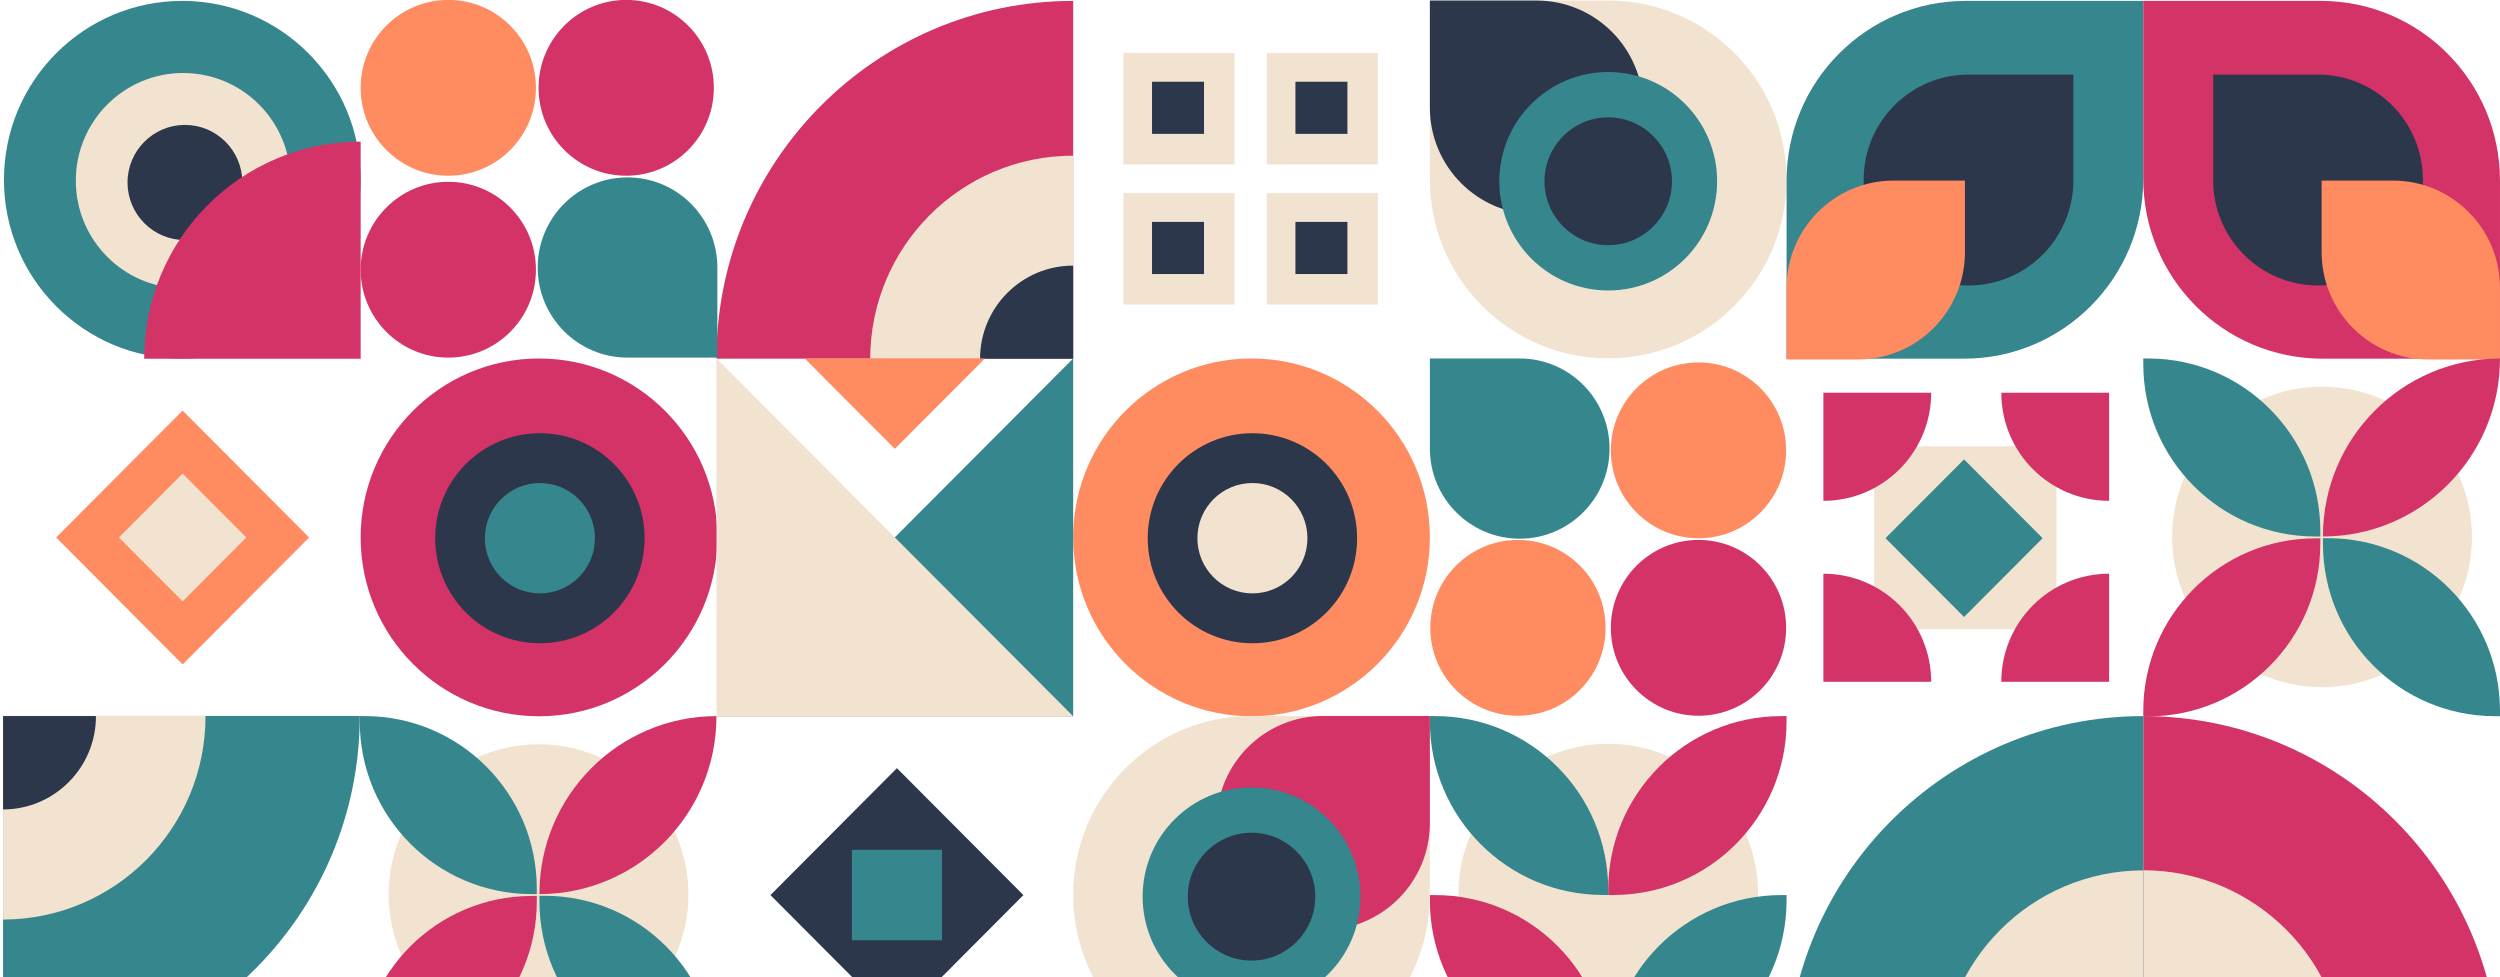 <svg width="821" height="321" xmlns="http://www.w3.org/2000/svg" xmlns:xlink="http://www.w3.org/1999/xlink" overflow="hidden"><defs><clipPath id="clip0"><rect x="177" y="341" width="821" height="321"/></clipPath><clipPath id="clip1"><rect x="178" y="341" width="820" height="321"/></clipPath><clipPath id="clip2"><rect x="178" y="341" width="820" height="321"/></clipPath><clipPath id="clip3"><rect x="178" y="341" width="820" height="588"/></clipPath></defs><g clip-path="url(#clip0)" transform="translate(-177 -341)"><g clip-path="url(#clip1)"><g clip-path="url(#clip2)"><g clip-path="url(#clip3)"><path d="M117.141 58.57C117.141 90.918 90.918 117.141 58.57 117.141 26.223 117.141-8.54482e-07 90.918-8.54482e-07 58.57-8.54482e-07 26.223 26.223-8.54482e-07 58.57-8.54482e-07 90.918-8.54482e-07 117.141 26.223 117.141 58.57Z" fill="#D33367" transform="matrix(1 0 0 1.003 295.439 458.729)"/><path d="M68.769 34.385C68.769 53.375 53.375 68.769 34.385 68.769 15.395 68.769-1.67845e-06 53.375-1.67845e-06 34.385-1.67845e-06 15.395 15.395-1.67845e-06 34.385-1.67845e-06 53.375-1.67845e-06 68.769 15.395 68.769 34.385Z" fill="#2D374C" transform="matrix(1 0 0 1.003 319.917 483.269)"/><path d="M36.134 18.067C36.134 28.045 28.045 36.134 18.067 36.134 8.089 36.134-5.64568e-07 28.045-5.64568e-07 18.067-5.64568e-07 8.089 8.089-5.64568e-07 18.067-5.64568e-07 28.045-5.64568e-07 36.134 8.089 36.134 18.067Z" fill="#36868E" transform="matrix(1 0 0 1.003 336.235 499.627)"/><path d="M117.141 58.57C117.141 90.918 90.918 117.141 58.57 117.141 26.223 117.141-8.54482e-07 90.918-8.54482e-07 58.57-8.54482e-07 26.223 26.223-8.54482e-07 58.57-8.54482e-07 90.918-8.54482e-07 117.141 26.223 117.141 58.57Z" fill="#FF8B61" transform="matrix(1 0 0 1.003 529.43 458.729)"/><path d="M68.769 34.385C68.769 53.375 53.375 68.769 34.385 68.769 15.395 68.769-1.67845e-06 53.375-1.67845e-06 34.385-1.67845e-06 15.395 15.395-1.67845e-06 34.385-1.67845e-06 53.375-1.67845e-06 68.769 15.395 68.769 34.385Z" fill="#2D374C" transform="matrix(1 0 0 1.003 553.907 483.269)"/><path d="M36.134 18.067C36.134 28.045 28.045 36.134 18.067 36.134 8.089 36.134-5.64568e-07 28.045-5.64568e-07 18.067-5.64568e-07 8.089 8.089-5.64568e-07 18.067-5.64568e-07 28.045-5.64568e-07 36.134 8.089 36.134 18.067Z" fill="#F1E3CF" transform="matrix(1 0 0 1.003 570.225 499.627)"/><path d="M117.141 58.57C117.141 90.918 90.918 117.141 58.57 117.141 26.223 117.141-8.54482e-07 90.918-8.54482e-07 58.57-8.54482e-07 26.223 26.223-8.54482e-07 58.57-8.54482e-07 90.918-8.54482e-07 117.141 26.223 117.141 58.57Z" fill="#FF8B61" transform="matrix(1 0 0 1.003 763.712 693.6)"/><path d="M68.769 34.385C68.769 53.375 53.375 68.769 34.385 68.769 15.395 68.769-1.67845e-06 53.375-1.67845e-06 34.385-1.67845e-06 15.395 15.395-1.67845e-06 34.385-1.67845e-06 53.375-1.67845e-06 68.769 15.395 68.769 34.385Z" fill="#2D374C" transform="matrix(1 0 0 1.003 788.19 717.554)"/><path d="M36.134 18.067C36.134 28.045 28.045 36.134 18.067 36.134 8.089 36.134-5.64568e-07 28.045-5.64568e-07 18.067-5.64568e-07 8.089 8.089-5.64568e-07 18.067-5.64568e-07 28.045-5.64568e-07 36.134 8.089 36.134 18.067Z" fill="#F1E3CF" transform="matrix(1 0 0 1.003 804.507 733.913)"/><path d="M28.782 57.563C44.677 57.563 57.563 44.677 57.563 28.782 57.563 12.886 44.677-4.11982e-07 28.782-4.11982e-07 12.886-4.11982e-07-4.11982e-07 12.886-4.11982e-07 28.782-4.11982e-07 44.677 12.886 57.563 28.782 57.563Z" fill="#D33367" transform="matrix(6.12323e-17 1.003 -1 6.1386e-17 763.568 518.313)"/><path d="M28.782 57.563C44.677 57.563 57.563 44.677 57.563 28.782 57.563 12.886 44.677-4.11982e-07 28.782-4.11982e-07 12.886-4.11982e-07-4.11982e-07 12.886-4.11982e-07 28.782-4.11982e-07 44.677 12.886 57.563 28.782 57.563Z" fill="#FF8B61" transform="matrix(6.12323e-17 1.003 -1 6.1386e-17 704.278 518.313)"/><path d="M28.782 57.563C44.677 57.563 57.563 44.677 57.563 28.782 57.563 12.886 44.677-4.11982e-07 28.782-4.11982e-07 12.886-4.11982e-07-4.11982e-07 12.886-4.11982e-07 28.782-4.11982e-07 44.677 12.886 57.563 28.782 57.563Z" fill="#FF8B61" transform="matrix(6.12323e-17 1.003 -1 6.1386e-17 763.568 460.028)"/><path d="M0 58.999 29.358 58.999C45.65 59.078 58.92 45.934 58.999 29.642 59.077 13.35 45.934 0.079 29.642 0.001 13.35-0.078 0.079 13.066 0 29.358 0 29.405-1.15796e-06 29.452-1.705e-06 29.5Z" fill="#36868E" transform="matrix(6.12323e-17 1.003 -1 6.1386e-17 705.574 458.729)"/><path d="M0 0 59.866 0 59.866 59.866 5.79827e-07 59.866Z" fill="#F1E3CF" transform="matrix(-1 1.22772e-16 -1.22465e-16 -1.003 852.36 547.599)"/><path d="M0 36.545 36.545 36.545 36.545 0 0 0Z" fill="#36868E" transform="matrix(-0.706 0.708 -0.706 -0.708 847.795 517.741)"/><path d="M0 35.4 35.4 35.4C35.4 15.849 19.551 1.52586e-06 1.52586e-06 1.52586e-06Z" fill="#D33367" transform="matrix(-1 1.22772e-16 -1.22465e-16 -1.003 869.629 505.472)"/><path d="M0 0 0 35.4C19.551 35.4 35.4 19.551 35.4 1.52586e-06Z" fill="#D33367" transform="matrix(-1 1.22772e-16 -1.22465e-16 -1.003 869.629 564.911)"/><path d="M35.4 0 0 0C7.10534e-15 19.551 15.849 35.4 35.4 35.4Z" fill="#D33367" transform="matrix(-1 1.22772e-16 -1.22465e-16 -1.003 811.201 564.911)"/><path d="M35.4 35.4 35.4 0C15.849 0 1.52586e-06 15.849 1.52586e-06 35.4Z" fill="#D33367" transform="matrix(-1 1.22772e-16 -1.22465e-16 -1.003 811.201 505.472)"/><path d="M0 58.873 58.856 58.852 58.873 0 0.021 0.021Z" fill="#2D374C" transform="matrix(-0.706 0.708 -0.706 -0.708 981.402 869.691)"/><path d="M0 29.61 29.588 29.61 29.588 0 0 0Z" fill="#36868E" transform="matrix(-1 1.22772e-16 -1.22465e-16 -1.003 954.616 884.533)"/><path d="M58.57-122.856C90.918-122.856 117.141-149.078 117.141-181.426 117.141-213.773 90.918-239.997 58.57-239.997L0-239.997 0-181.427C-0.001-149.079 26.222-122.856 58.569-122.856 58.57-122.856 58.57-122.856 58.57-122.856Z" fill="#F1E3CF" transform="matrix(1 0 0 1.003 646.57 581.893)"/><path d="M35.025-169.948C54.368-169.948 70.049-185.629 70.049-204.973 70.049-224.316 54.368-239.997 35.025-239.997L0-239.997 0-204.973C0-185.629 15.681-169.948 35.025-169.948Z" fill="#2D374C" transform="matrix(1 0 0 1.003 646.57 581.893)"/><path d="M82.494-120.537C102.244-120.537 118.254-136.548 118.254-156.298 118.253-176.047 102.243-192.057 82.494-192.058 62.744-192.058 46.734-176.048 46.733-156.298 46.733-136.548 62.743-120.537 82.493-120.537 82.493-120.537 82.494-120.537 82.494-120.537Z" fill="#36868E" transform="matrix(1 0 0 1.003 622.648 557.291)"/><path d="M98.044-119.814C109.605-119.814 118.978-129.186 118.978-140.747 118.978-152.309 109.605-161.681 98.044-161.681 86.482-161.682 77.11-152.31 77.109-140.748 77.109-140.748 77.109-140.748 77.109-140.747 77.109-129.186 86.481-119.814 98.043-119.814 98.043-119.814 98.043-119.814 98.044-119.814Z" fill="#2D374C" transform="matrix(1 0 0 1.003 607.098 541.702)"/><path d="M58.865 117.142 117.142 117.142 117.142 58.865C117.142 26.355 90.787 1.12914e-06 58.276 1.12914e-06L0 0 0 58.276C0 90.787 26.355 117.142 58.865 117.142Z" fill="#36868E" transform="matrix(6.12323e-17 1.003 -1 6.1386e-17 880.854 341.294)"/><path d="M34.436 68.872C53.454 68.975 68.955 53.64 69.057 34.622 69.16 15.603 53.825 0.102 34.807 2.71234e-06 34.683-0.001 34.559-0.001 34.436 2.71234e-06L0 0 0 34.437C0 53.455 15.417 68.872 34.436 68.872Z" fill="#2D374C" transform="matrix(6.12323e-17 1.003 -1 6.1386e-17 857.896 365.489)"/><path d="M35.143 58.57 58.57 58.57 58.57 35.143C58.57 15.734 42.837 0.001 23.429 1.55638e-06L0 0 0 23.429C0.001 42.837 15.734 58.57 35.143 58.57Z" fill="#FF8B61" transform="matrix(6.12323e-17 1.003 -1 6.1386e-17 822.283 400.307)"/><path d="M58.865 0 117.142 0 117.142 58.276C117.142 90.787 90.787 117.142 58.276 117.142L0 117.142 0 58.865C-7.10534e-15 26.355 26.355 1.12914e-06 58.865 1.12914e-06Z" fill="#D33367" transform="matrix(6.12323e-17 1.003 -1 6.1386e-17 997.995 341.294)"/><path d="M34.436 0C53.454-0.102 68.955 15.232 69.057 34.251 69.16 53.269 53.825 68.77 34.807 68.872 34.683 68.873 34.559 68.873 34.436 68.872L0 68.872 0 34.436C0 15.417 15.417 8.23965e-07 34.436 8.23965e-07Z" fill="#2D374C" transform="matrix(6.12323e-17 1.003 -1 6.1386e-17 972.683 365.489)"/><path d="M35.143 0 58.57 0 58.57 23.429C58.57 42.837 42.837 58.57 23.429 58.57L0 58.57 0 35.143C-7.10534e-15 15.734 15.734 1.55638e-06 35.143 1.55638e-06Z" fill="#FF8B61" transform="matrix(6.12323e-17 1.003 -1 6.1386e-17 997.995 400.307)"/><path d="M58.57 117.142C90.918 117.142 117.141 90.919 117.141 58.571 117.141 26.223 90.918 1.46494e-08 58.57-3.92296e-07L0 0 0 58.57C-0.001 90.918 26.222 117.141 58.569 117.142 58.57 117.142 58.57 117.142 58.57 117.142Z" fill="#F1E3CF" transform="matrix(-1 1.22772e-16 -1.22465e-16 -1.003 997.995 811.035)"/><path d="M35.025 70.049C54.368 70.049 70.049 54.368 70.049 35.025 70.049 15.681 54.368 1.52586e-06 35.025 1.52586e-06L0 0 0 35.025C0 54.368 15.681 70.049 35.025 70.049Z" fill="#D33367" transform="matrix(-1 1.22772e-16 -1.22465e-16 -1.003 997.995 811.035)"/><path d="M35.761 71.521C55.511 71.521 71.521 55.511 71.521 35.761 71.521 16.011 55.511 1.5869e-06 35.761 1.5869e-06 16.011 1.5869e-06 1.5869e-06 16.011 1.5869e-06 35.761 1.5869e-06 55.511 16.011 71.521 35.761 71.521Z" fill="#36868E" transform="matrix(-1 1.22772e-16 -1.22465e-16 -1.003 975.184 787.578)"/><path d="M20.934 41.867C32.495 41.867 41.867 32.495 41.867 20.934 41.867 9.372 32.495 1.52586e-08 20.934 1.52586e-08 9.372 1.52586e-08 1.52586e-08 9.372 1.52586e-08 20.934 1.52586e-08 32.495 9.372 41.867 20.934 41.867Z" fill="#2D374C" transform="matrix(-1 1.22772e-16 -1.22465e-16 -1.003 960.359 772.714)"/><path d="M98.433 49.193C98.433 76.362 76.398 98.387 49.216 98.387 22.035 98.387-9.46034e-07 76.362-9.46034e-07 49.193-9.46034e-07 22.025 22.035 2.44138e-07 49.216 2.44138e-07 76.398 2.44138e-07 98.433 22.025 98.433 49.193Z" fill="#F1E3CF" transform="matrix(1 0 0 1.003 304.644 585.421)"/><path d="M179.022 0C179.062 32.149 153.032 58.242 120.884 58.282 120.844 26.134 146.873 0.04 179.022 1.05618e-06Z" fill="#D33367" transform="matrix(1 0 0 1.003 233.265 576.165)"/><path d="M56.584 0 58.284 0 58.284 1.693C58.246 32.906 32.913 58.177 1.7 58.139L0 58.139 0 56.445C0.039 25.233 25.372-0.038 56.584-8.54482e-07Z" fill="#36868E" transform="matrix(6.12323e-17 1.003 -1 6.1386e-17 353.286 576.165)"/><path d="M56.445 120.59 58.138 120.59 58.138 122.29C58.175 153.501 32.904 178.833 1.693 178.872L0 178.872 0 177.172C-0.037 145.96 25.234 120.628 56.445 120.59Z" fill="#D33367" transform="matrix(1 0 0 1.003 295.146 514.28)"/><path d="M56.584 0 58.284 0 58.284 1.693C58.246 32.905 32.912 58.176 1.7 58.138L0 58.138 0 56.445C0.039 25.233 25.372-0.038 56.584-8.54482e-07Z" fill="#36868E" transform="matrix(6.12323e-17 1.003 -1 6.1386e-17 412.288 635.172)"/><path d="M98.433 49.216C98.433 76.398 76.398 98.433 49.216 98.433 22.035 98.433-9.46034e-07 76.398-9.46034e-07 49.216-9.46034e-07 22.035 22.035-9.46034e-07 49.216-9.46034e-07 76.398-9.46034e-07 98.433 22.035 98.433 49.216Z" fill="#F1E3CF" transform="matrix(1 0 0 1.003 655.941 585.267)"/><path d="M56.865 178.569C25.46 178.569 0.001 153.111 1.13793e-06 121.706 1.13207e-06 121.705 1.12914e-06 121.705 1.12914e-06 121.705L0 119.999 1.706 119.999C33.111 119.999 58.57 145.458 58.57 176.863 58.57 176.863 58.57 176.864 58.57 176.864L58.57 178.57Z" fill="#D33367" transform="matrix(1 0 0 1.003 646.57 514.583)"/><path d="M176.864 119.999 178.57 119.999 178.57 121.705C178.57 153.11 153.112 178.569 121.707 178.57 121.706 178.57 121.705 178.57 121.705 178.57L119.999 178.57 119.999 176.864C119.998 145.459 145.457 119.999 176.862 119.999 176.863 119.999 176.863 119.999 176.864 119.999Z" fill="#36868E" transform="matrix(1 0 0 1.003 585.142 514.583)"/><path d="M121.705 58.57 119.999 58.57 119.999 56.865C119.998 25.46 145.457 0.001 176.862 1.12914e-06 176.863 1.11741e-06 176.863 1.11741e-06 176.864 1.12914e-06L178.57 0 178.57 1.706C178.57 33.111 153.111 58.57 121.706 58.57 121.705 58.57 121.705 58.57 121.705 58.57Z" fill="#D33367" transform="matrix(1 0 0 1.003 585.142 576.165)"/><path d="M1.706 0C33.111-4.85605e-09 58.57 25.459 58.57 56.864 58.57 56.865 58.57 56.865 58.57 56.865L58.57 58.571 56.865 58.571C25.46 58.572 0.001 33.113 1.12914e-06 1.708 1.11741e-06 1.707 1.11741e-06 1.707 1.12914e-06 1.706L0 0Z" fill="#36868E" transform="matrix(1 0 0 1.003 646.57 576.165)"/><path d="M98.433 49.216C98.433 76.398 76.398 98.433 49.216 98.433 22.035 98.433-9.46034e-07 76.398-9.46034e-07 49.216-9.46034e-07 22.035 22.035-9.46034e-07 49.216-9.46034e-07 76.398-9.46034e-07 98.433 22.035 98.433 49.216Z" fill="#F1E3CF" transform="matrix(6.12323e-17 1.003 -1 6.1386e-17 286.068 702.994)"/><path d="M56.865 58.57C25.46 58.571 0.001 33.112 1.13793e-06 1.707 1.13207e-06 1.707 1.12914e-06 1.706 1.12914e-06 1.706L0 0 1.706 0C33.111-4.85605e-09 58.57 25.459 58.57 56.864 58.57 56.865 58.57 56.865 58.57 56.865L58.57 58.571Z" fill="#D33367" transform="matrix(6.12323e-17 1.003 -1 6.1386e-17 236.576 693.6)"/><path d="M56.865 0 58.571 0 58.571 1.706C58.571 33.111 33.112 58.57 1.707 58.57 1.707 58.57 1.706 58.57 1.706 58.57L0 58.57 0 56.865C-0.001 25.46 25.458 0.001 56.863 1.12914e-06 56.864 1.11741e-06 56.865 1.11741e-06 56.865 1.12914e-06Z" fill="#36868E" transform="matrix(6.12323e-17 1.003 -1 6.1386e-17 236.576 752.317)"/><path d="M1.706 58.57 0 58.57 0 56.865C-0.001 25.46 25.458 0.001 56.863 1.12914e-06 56.864 1.11741e-06 56.865 1.11741e-06 56.865 1.12914e-06L58.571 0 58.571 1.706C58.571 33.111 33.112 58.57 1.707 58.57 1.707 58.57 1.706 58.57 1.706 58.57Z" fill="#D33367" transform="matrix(6.12323e-17 1.003 -1 6.1386e-17 295.146 752.317)"/><path d="M1.706 0C33.111-4.85605e-09 58.57 25.459 58.57 56.864 58.57 56.865 58.57 56.865 58.57 56.865L58.57 58.571 56.865 58.571C25.46 58.572 0.001 33.113 1.12914e-06 1.708 1.11741e-06 1.707 1.11741e-06 1.707 1.12914e-06 1.706L0 0Z" fill="#36868E" transform="matrix(6.12323e-17 1.003 -1 6.1386e-17 295.146 693.6)"/><path d="M117.142 0 117.142 117.142 0 117.142C-2.84214e-14 52.446 52.446-2.25827e-06 117.142-2.25827e-06Z" fill="#D33367" transform="matrix(1 0 0 1.003 412.288 341.294)"/><path d="M170.098 103.783 170.098 170.268 103.449 170.268C103.495 133.504 133.334 103.738 170.098 103.783Z" fill="#F1E3CF" transform="matrix(1 0 0 1.003 359.333 288.033)"/><path d="M207.922 177.492 207.922 207.998 177.338 207.998C177.361 191.129 191.053 177.471 207.922 177.492Z" fill="#2D374C" transform="matrix(1 0 0 1.003 321.508 250.207)"/><path d="M117.142 0 117.142 117.142 0 117.142C-2.84214e-14 52.446 52.446-2.25827e-06 117.142-2.25827e-06Z" fill="#D33367" transform="matrix(6.12323e-17 1.003 -1 6.1386e-17 997.995 576.165)"/><path d="M66.649 0 66.649 66.485 0 66.485C0.046 29.721 29.885-0.045 66.649 6.10344e-08Z" fill="#F1E3CF" transform="matrix(6.12323e-17 1.003 -1 6.1386e-17 947.34 626.783)"/><path d="M30.584 0 30.584 30.509 0 30.509C0.021 13.639 13.714-0.02 30.584 7.78189e-07Z" fill="#2D374C" transform="matrix(6.12323e-17 1.003 -1 6.1386e-17 911.362 662.94)"/><path d="M117.142 0 117.142 117.142 0 117.142C-2.84214e-14 52.446 52.446-2.25827e-06 117.142-2.25827e-06Z" fill="#36868E" transform="matrix(-1 1.22772e-16 -1.22465e-16 -1.003 295.146 693.6)"/><path d="M66.485 0 66.485 66.649 0 66.649C-0.045 29.885 29.721 0.046 66.485 1.52586e-06Z" fill="#F1E3CF" transform="matrix(-1 1.22772e-16 -1.22465e-16 -1.003 244.491 642.982)"/><path d="M30.509 0 30.509 30.584 0 30.584C-0.02 13.714 13.639 0.021 30.509-3.66207e-07Z" fill="#2D374C" transform="matrix(-1 1.22772e-16 -1.22465e-16 -1.003 208.514 606.824)"/><path d="M117.142 0 117.142 117.142 0 117.142C-2.84214e-14 52.446 52.446-2.25827e-06 117.142-2.25827e-06Z" fill="#36868E" transform="matrix(1 0 0 1.003 763.712 576.165)"/><path d="M170.268 103.447 170.268 170.098 103.783 170.098C103.737 133.333 133.503 103.493 170.268 103.447Z" fill="#F1E3CF" transform="matrix(1 0 0 1.003 710.585 523.077)"/><path d="M207.998 177.338 207.998 207.922 177.492 207.922C177.471 191.053 191.129 177.361 207.998 177.338Z" fill="#2D374C" transform="matrix(1 0 0 1.003 672.853 485.157)"/><path d="M58.57 0C90.918-1.42107e-14 117.141 26.223 117.141 58.57 117.141 90.918 90.918 117.141 58.57 117.141 26.223 117.141-8.54482e-07 90.918-8.54482e-07 58.57-8.54482e-07 26.223 26.223-8.54482e-07 58.57-8.54482e-07Z" fill="#36868E" transform="matrix(1 0 0 1.003 178.298 341.294)"/><path d="M83.611 48.353C103.083 48.353 118.869 64.139 118.869 83.611 118.869 103.083 103.083 118.869 83.611 118.869 64.139 118.869 48.353 103.083 48.353 83.611 48.353 64.139 64.139 48.353 83.611 48.353Z" fill="#F1E3CF" transform="matrix(1 0 0 1.003 153.545 316.479)"/><path d="M101.999 83.144C112.41 83.146 120.849 91.587 120.848 101.999 120.846 112.41 112.404 120.849 101.993 120.848 91.584 120.846 83.146 112.408 83.144 101.999 83.142 91.587 91.581 83.146 101.993 83.144 101.995 83.144 101.997 83.144 101.999 83.144Z" fill="#2D374C" transform="matrix(1 0 0 1.003 135.736 298.625)"/><path d="M165.438 94.348 165.438 165.438 94.348 165.438C94.348 126.176 126.176 94.348 165.438 94.348Z" fill="#D33367" transform="matrix(1 0 0 1.003 130 292.875)"/><path d="M58.57 0C90.918-1.42107e-14 117.141 26.223 117.141 58.57 117.141 90.918 90.918 117.141 58.57 117.141 26.223 117.141-8.54482e-07 90.918-8.54482e-07 58.57-8.54482e-07 26.223 26.223-8.54482e-07 58.57-8.54482e-07Z" fill="#36868E" transform="matrix(1 0 0 1.003 763.712 811.035)"/><path d="M83.611 48.353C103.083 48.353 118.869 64.139 118.869 83.611 118.869 103.083 103.083 118.869 83.611 118.869 64.139 118.869 48.353 103.083 48.353 83.611 48.353 64.139 64.139 48.353 83.611 48.353Z" fill="#F1E3CF" transform="matrix(1 0 0 1.003 738.959 786.22)"/><path d="M101.999 83.144C112.41 83.146 120.849 91.587 120.848 101.999 120.846 112.41 112.404 120.849 101.993 120.848 91.584 120.846 83.146 112.408 83.144 101.999 83.142 91.587 91.581 83.146 101.993 83.144 101.995 83.144 101.997 83.144 101.999 83.144Z" fill="#2D374C" transform="matrix(1 0 0 1.003 721.15 768.367)"/><path d="M165.438 94.348 165.438 165.438 94.348 165.438C94.348 126.176 126.176 94.348 165.438 94.348Z" fill="#D33367" transform="matrix(1 0 0 1.003 715.414 762.617)"/><path d="M28.782 0C44.677-3.55267e-15 57.563 12.886 57.563 28.782 57.563 44.677 44.677 57.563 28.782 57.563 12.886 57.563-4.11982e-07 44.677-4.11982e-07 28.782-4.11982e-07 12.886 12.886-4.11982e-07 28.782-4.11982e-07Z" fill="#FF8B61" transform="matrix(-1 1.22772e-16 -1.22465e-16 -1.003 353.003 398.708)"/><path d="M28.782 0C44.677-3.55267e-15 57.563 12.886 57.563 28.782 57.563 44.677 44.677 57.563 28.782 57.563 12.886 57.563-4.11982e-07 44.677-4.11982e-07 28.782-4.11982e-07 12.886 12.886-4.11982e-07 28.782-4.11982e-07Z" fill="#D33367" transform="matrix(-1 1.22772e-16 -1.22465e-16 -1.003 353.003 458.436)"/><path d="M28.782 0C44.677-3.55267e-15 57.563 12.886 57.563 28.782 57.563 44.677 44.677 57.563 28.782 57.563 12.886 57.563-4.11982e-07 44.677-4.11982e-07 28.782-4.11982e-07 12.886 12.886-4.11982e-07 28.782-4.11982e-07Z" fill="#D33367" transform="matrix(-1 1.22772e-16 -1.22465e-16 -1.003 411.43 398.708)"/><path d="M0 0 29.5 0C45.792-7.10534e-15 58.999 13.207 58.999 29.5 58.999 45.792 45.792 58.999 29.5 58.999 13.207 58.999-2.1316e-14 45.792-3.55267e-14 29.5Z" fill="#36868E" transform="matrix(-1 1.22772e-16 -1.22465e-16 -1.003 412.581 458.436)"/><path d="M28.782 0C44.677-3.55267e-15 57.563 12.886 57.563 28.782 57.563 44.677 44.677 57.563 28.782 57.563 12.886 57.563-4.11982e-07 44.677-4.11982e-07 28.782-4.11982e-07 12.886 12.886-4.11982e-07 28.782-4.11982e-07Z" fill="#D33367" transform="matrix(6.12323e-17 -1.003 1 6.1386e-17 471.722 751.452)"/><path d="M28.782 0C44.677-3.55267e-15 57.563 12.886 57.563 28.782 57.563 44.677 44.677 57.563 28.782 57.563 12.886 57.563-4.11982e-07 44.677-4.11982e-07 28.782-4.11982e-07 12.886 12.886-4.11982e-07 28.782-4.11982e-07Z" fill="#FF8B61" transform="matrix(6.12323e-17 -1.003 1 6.1386e-17 412.432 751.452)"/><path d="M28.782 0C44.677-3.55267e-15 57.563 12.886 57.563 28.782 57.563 44.677 44.677 57.563 28.782 57.563 12.886 57.563-4.11982e-07 44.677-4.11982e-07 28.782-4.11982e-07 12.886 12.886-4.11982e-07 28.782-4.11982e-07Z" fill="#FF8B61" transform="matrix(6.12323e-17 -1.003 1 6.1386e-17 471.722 809.737)"/><path d="M0 0 29.358 0C45.65-0.078 58.92 13.065 58.999 29.357 59.077 45.649 45.934 58.92 29.642 58.999 13.35 59.077 0.079 45.933 0 29.641 0 29.594-1.15796e-06 29.547-1.705e-06 29.5Z" fill="#36868E" transform="matrix(6.12323e-17 -1.003 1 6.1386e-17 412.288 811.035)"/><path d="M28.782 0C44.677-3.55267e-15 57.563 12.886 57.563 28.782 57.563 44.677 44.677 57.563 28.782 57.563 12.886 57.563-4.11982e-07 44.677-4.11982e-07 28.782-4.11982e-07 12.886 12.886-4.11982e-07 28.782-4.11982e-07Z" fill="#D33367" transform="matrix(-1 1.22772e-16 -1.22465e-16 -1.003 235.568 868.743)"/><path d="M28.782 0C44.677-3.55267e-15 57.563 12.886 57.563 28.782 57.563 44.677 44.677 57.563 28.782 57.563 12.886 57.563-4.11982e-07 44.677-4.11982e-07 28.782-4.11982e-07 12.886 12.886-4.11982e-07 28.782-4.11982e-07Z" fill="#FF8B61" transform="matrix(-1 1.22772e-16 -1.22465e-16 -1.003 235.568 928.471)"/><path d="M28.782 0C44.677-3.55267e-15 57.563 12.886 57.563 28.782 57.563 44.677 44.677 57.563 28.782 57.563 12.886 57.563-4.11982e-07 44.677-4.11982e-07 28.782-4.11982e-07 12.886 12.886-4.11982e-07 28.782-4.11982e-07Z" fill="#FF8B61" transform="matrix(-1 1.22772e-16 -1.22465e-16 -1.003 293.996 868.743)"/><path d="M0 0 29.5 0C45.792-7.10534e-15 58.999 13.207 58.999 29.5 58.999 45.792 45.792 58.999 29.5 58.999 13.207 58.999-2.1316e-14 45.792-3.55267e-14 29.5Z" fill="#36868E" transform="matrix(-1 1.22772e-16 -1.22465e-16 -1.003 295.146 928.471)"/><path d="M0 0 59.866 0 59.866 59.866 5.79827e-07 59.866Z" fill="#F1E3CF" transform="matrix(-1 1.22772e-16 -1.22465e-16 -1.003 618.077 782.181)"/><path d="M0 0 36.545 0 36.545 36.545 0 36.545Z" fill="#36868E" transform="matrix(-0.706 -0.708 0.706 -0.708 587.705 777.894)"/><path d="M0 0 35.4 0C35.4 19.551 19.551 35.4 1.52586e-06 35.4Z" fill="#D33367" transform="matrix(-1 1.22772e-16 -1.22465e-16 -1.003 635.345 799.782)"/><path d="M0 35.4 0 0C19.551-7.10534e-15 35.4 15.849 35.4 35.4Z" fill="#D33367" transform="matrix(-1 1.22772e-16 -1.22465e-16 -1.003 635.345 740.343)"/><path d="M35.4 35.4 0 35.4C0 15.849 15.849 1.52586e-06 35.4 1.52586e-06Z" fill="#D33367" transform="matrix(-1 1.22772e-16 -1.22465e-16 -1.003 576.918 740.343)"/><path d="M35.4 0 35.4 35.4C15.849 35.4 1.52586e-06 19.551 1.52586e-06 1.52586e-06Z" fill="#D33367" transform="matrix(-1 1.22772e-16 -1.22465e-16 -1.003 576.918 799.782)"/><path d="M0 0 58.855 0.021 58.873 58.873 0.021 58.855Z" fill="#FF8B61" transform="matrix(-0.706 -0.708 0.706 -0.708 236.974 559.193)"/><path d="M0 0 29.637 0.011 29.648 29.648 0.011 29.637Z" fill="#F1E3CF" transform="matrix(-0.706 -0.708 0.706 -0.708 236.974 538.498)"/><path d="M0 0 36.497 0 36.497 36.497 1.64793e-06 36.497Z" fill="#F1E3CF" transform="matrix(-1 1.22772e-16 -1.22465e-16 -1.003 582.407 394.996)"/><path d="M0 0 36.497 0 36.497 36.497 1.64793e-06 36.497Z" fill="#F1E3CF" transform="matrix(-1 1.22772e-16 -1.22465e-16 -1.003 582.407 441.025)"/><path d="M0 0 36.497 0 36.497 36.497 1.64793e-06 36.497Z" fill="#F1E3CF" transform="matrix(-1 1.22772e-16 -1.22465e-16 -1.003 629.5 394.996)"/><path d="M0 0 36.497 0 36.497 36.497 1.64793e-06 36.497Z" fill="#F1E3CF" transform="matrix(-1 1.22772e-16 -1.22465e-16 -1.003 629.5 441.025)"/><path d="M0 0 17.071 0 17.071 17.071-8.54482e-07 17.071Z" fill="#2D374C" transform="matrix(-1 1.22772e-16 -1.22465e-16 -1.003 572.4 384.963)"/><path d="M0 0 17.071 0 17.071 17.071-8.54482e-07 17.071Z" fill="#2D374C" transform="matrix(-1 1.22772e-16 -1.22465e-16 -1.003 572.4 430.993)"/><path d="M0 0 17.071 0 17.071 17.071-8.54482e-07 17.071Z" fill="#2D374C" transform="matrix(-1 1.22772e-16 -1.22465e-16 -1.003 619.493 384.963)"/><path d="M0 0 17.071 0 17.071 17.071-8.54482e-07 17.071Z" fill="#2D374C" transform="matrix(-1 1.22772e-16 -1.22465e-16 -1.003 619.493 430.993)"/><path d="M0 0 58.855 0.021 58.873 58.873 0.021 58.855Z" fill="#2D374C" transform="matrix(-0.706 -0.708 0.706 -0.708 471.549 676.628)"/><path d="M0 0 29.588 0 29.588 29.61 0 29.61Z" fill="#36868E" transform="matrix(-1 1.22772e-16 -1.22465e-16 -1.003 486.343 649.786)"/><path d="M58.57 0C90.918 4.06946e-07 117.141 26.223 117.141 58.571 117.141 90.919 90.918 117.142 58.57 117.142L0 117.142 0 58.57C-7.10534e-15 26.223 26.223-8.54482e-07 58.57-8.54482e-07Z" fill="#F1E3CF" transform="matrix(1 0 0 1.003 412.288 811.035)"/><path d="M35.025 96.481C54.368 96.481 70.049 112.162 70.049 131.505 70.049 150.849 54.368 166.53 35.025 166.53L0 166.53 0 131.505C0 112.162 15.681 96.481 35.025 96.481Z" fill="#2D374C" transform="matrix(1 0 0 1.003 412.288 761.522)"/><path d="M82.494 45.528C102.244 45.528 118.255 61.538 118.255 81.288 118.255 101.038 102.244 117.049 82.494 117.049 62.744 117.049 46.733 101.038 46.733 81.288 46.733 61.538 62.744 45.528 82.494 45.528Z" fill="#36868E" transform="matrix(1 0 0 1.003 388.365 787.671)"/><path d="M98.044 75.899C109.605 75.9 118.977 85.272 118.977 96.834 118.976 108.395 109.603 117.767 98.042 117.767 86.483 117.766 77.112 108.397 77.109 96.838 77.106 85.276 86.476 75.902 98.038 75.899 98.04 75.899 98.042 75.899 98.044 75.899Z" fill="#2D374C" transform="matrix(1 0 0 1.003 372.816 772.082)"/><path d="M58.57 0 117.141 0 117.141 58.57C117.14 90.918 90.918 117.14 58.57 117.141L0 117.141 0 58.57C-7.10534e-15 26.223 26.223-8.54482e-07 58.57-8.54482e-07Z" fill="#36868E" transform="matrix(1 0 0 1.003 295.146 693.6)"/><path d="M83.883 51.858C102.902 51.756 118.402 67.09 118.505 86.109 118.607 105.127 103.273 120.628 84.254 120.731 84.13 120.731 84.007 120.731 83.883 120.731L49.446 120.731 49.446 86.299C49.444 67.281 64.859 51.861 83.877 51.858 83.879 51.858 83.881 51.858 83.883 51.858Z" fill="#2D374C" transform="matrix(1 0 0 1.003 269.835 666.986)"/><path d="M155.744 0 179.173 0 179.173 23.429C179.173 42.837 163.439 58.571 144.03 58.571L120.599 58.571 120.599 35.143C120.599 15.734 136.332 1.49905e-06 155.741 1.42833e-06 155.742 1.42833e-06 155.743 1.47101e-06 155.744 1.55638e-06Z" fill="#F1E3CF" transform="matrix(1 0 0 1.003 233.41 693.6)"/><path d="M58.865 0 117.142 0 117.142 58.276C117.142 90.787 90.787 117.142 58.276 117.142L0 117.142 0 58.865C-7.10534e-15 26.355 26.355 1.12914e-06 58.865 1.12914e-06Z" fill="#36868E" transform="matrix(6.12323e-17 -1.003 1 6.1386e-17 529.43 928.471)"/><path d="M34.436 0C53.454-0.102 68.955 15.232 69.057 34.251 69.16 53.269 53.825 68.77 34.807 68.872 34.683 68.873 34.559 68.873 34.436 68.872L0 68.872 0 34.436C0 15.417 15.417 8.23965e-07 34.436 8.23965e-07Z" fill="#2D374C" transform="matrix(6.12323e-17 -1.003 1 6.1386e-17 554.741 904.276)"/><path d="M35.143 0 58.57 0 58.57 23.429C58.57 42.837 42.837 58.57 23.429 58.57L0 58.57 0 35.143C-7.10534e-15 15.734 15.734 1.55638e-06 35.143 1.55638e-06Z" fill="#FF8B61" transform="matrix(6.12323e-17 -1.003 1 6.1386e-17 529.43 869.458)"/><path d="M58.57 0C90.918 4.06946e-07 117.141 26.223 117.141 58.571 117.141 90.919 90.918 117.142 58.57 117.142L0 117.142 0 58.57C-7.10534e-15 26.223 26.223-8.54482e-07 58.57-8.54482e-07Z" fill="#F1E3CF" transform="matrix(-1 1.22772e-16 -1.22465e-16 -1.003 646.57 693.6)"/><path d="M35.025 0C54.368 0 70.049 15.681 70.049 35.025 70.049 54.368 54.368 70.049 35.025 70.049L0 70.049 0 35.025C0 15.681 15.681 1.52586e-06 35.025 1.52586e-06Z" fill="#D33367" transform="matrix(-1 1.22772e-16 -1.22465e-16 -1.003 646.57 646.389)"/><path d="M35.761 0C55.511-7.10534e-15 71.521 16.011 71.521 35.761 71.521 55.511 55.511 71.521 35.761 71.521 16.011 71.521 1.5869e-06 55.511 1.5869e-06 35.761 1.5869e-06 16.011 16.011 1.5869e-06 35.761 1.5869e-06Z" fill="#36868E" transform="matrix(-1 1.22772e-16 -1.22465e-16 -1.003 623.76 671.322)"/><path d="M20.934 0C32.495 0 41.867 9.372 41.867 20.934 41.867 32.495 32.495 41.867 20.934 41.867 9.372 41.867 1.52586e-08 32.495 1.52586e-08 20.934 1.52586e-08 9.372 9.372 1.52586e-08 20.934 1.52586e-08Z" fill="#2D374C" transform="matrix(-1 1.22772e-16 -1.22465e-16 -1.003 608.934 656.458)"/><path d="M98.433 49.193C98.433 76.362 76.398 98.387 49.216 98.387 22.035 98.387-9.46034e-07 76.362-9.46034e-07 49.193-9.46034e-07 22.025 22.035 2.44138e-07 49.216 2.44138e-07 76.398 2.44138e-07 98.433 22.025 98.433 49.193Z" fill="#F1E3CF" transform="matrix(1 0 0 1.003 890.351 467.985)"/><path d="M179.022 0C179.062 32.149 153.032 58.242 120.884 58.282 120.844 26.134 146.873 0.04 179.022 1.05618e-06Z" fill="#D33367" transform="matrix(1 0 0 1.003 818.972 458.729)"/><path d="M56.584 0 58.284 0 58.284 1.693C58.246 32.906 32.913 58.177 1.7 58.139L0 58.139 0 56.445C0.039 25.233 25.372-0.038 56.584-8.54482e-07Z" fill="#36868E" transform="matrix(6.12323e-17 1.003 -1 6.1386e-17 938.993 458.729)"/><path d="M56.445 120.59 58.138 120.59 58.138 122.29C58.175 153.501 32.904 178.833 1.693 178.872L0 178.872 0 177.172C-0.037 145.96 25.234 120.628 56.445 120.59Z" fill="#D33367" transform="matrix(1 0 0 1.003 880.854 396.844)"/><path d="M56.584 0 58.284 0 58.284 1.693C58.246 32.905 32.912 58.176 1.7 58.138L0 58.138 0 56.445C0.039 25.233 25.372-0.038 56.584-8.54482e-07Z" fill="#36868E" transform="matrix(6.12323e-17 1.003 -1 6.1386e-17 997.995 517.736)"/><path d="M59.399 0 118.556 0 88.978 29.579Z" fill="#FF8B61" transform="matrix(1 0 0 1.003 381.881 458.729)"/><path d="M117.142 0 117.142 117.142 0 117.142Z" fill="#36868E" transform="matrix(1 0 0 1.003 412.288 458.729)"/><path d="M0 0 117.142 117.142 0 117.142Z" fill="#F1E3CF" transform="matrix(1 0 0 1.003 412.288 458.729)"/><path d="M118.556 208.977 59.399 208.977 88.978 179.398Z" fill="#36868E" transform="matrix(1 0 0 1.003 264.74 718.97)"/><path d="M0 117.142 0 0 117.142 0Z" fill="#F1E3CF" transform="matrix(1 0 0 1.003 295.146 811.035)"/><path d="M117.142 117.142 0 0 117.142 0Z" fill="#D33367" transform="matrix(1 0 0 1.003 295.146 811.035)"/><path d="M0 0 59.156 0 29.579 29.579Z" fill="#FF8B61" transform="matrix(-1 1.22772e-16 -1.22465e-16 -1.003 735.012 811.035)"/><path d="M117.142 0 117.142 117.142 0 117.142Z" fill="#36868E" transform="matrix(-1 1.22772e-16 -1.22465e-16 -1.003 764.005 811.035)"/><path d="M0 0 117.142 117.142 0 117.142Z" fill="#F1E3CF" transform="matrix(-1 1.22772e-16 -1.22465e-16 -1.003 764.005 811.035)"/><path d="M59.399 0 118.556 0 88.978 29.579Z" fill="#FF8B61" transform="matrix(1 0 0 1.003 616.457 811.035)"/><path d="M117.142 0 117.142 117.142 0 117.142Z" fill="#36868E" transform="matrix(1 0 0 1.003 646.863 811.035)"/><path d="M0 0 117.142 117.142 0 117.142Z" fill="#F1E3CF" transform="matrix(1 0 0 1.003 646.863 811.035)"/></g></g></g></g></svg>